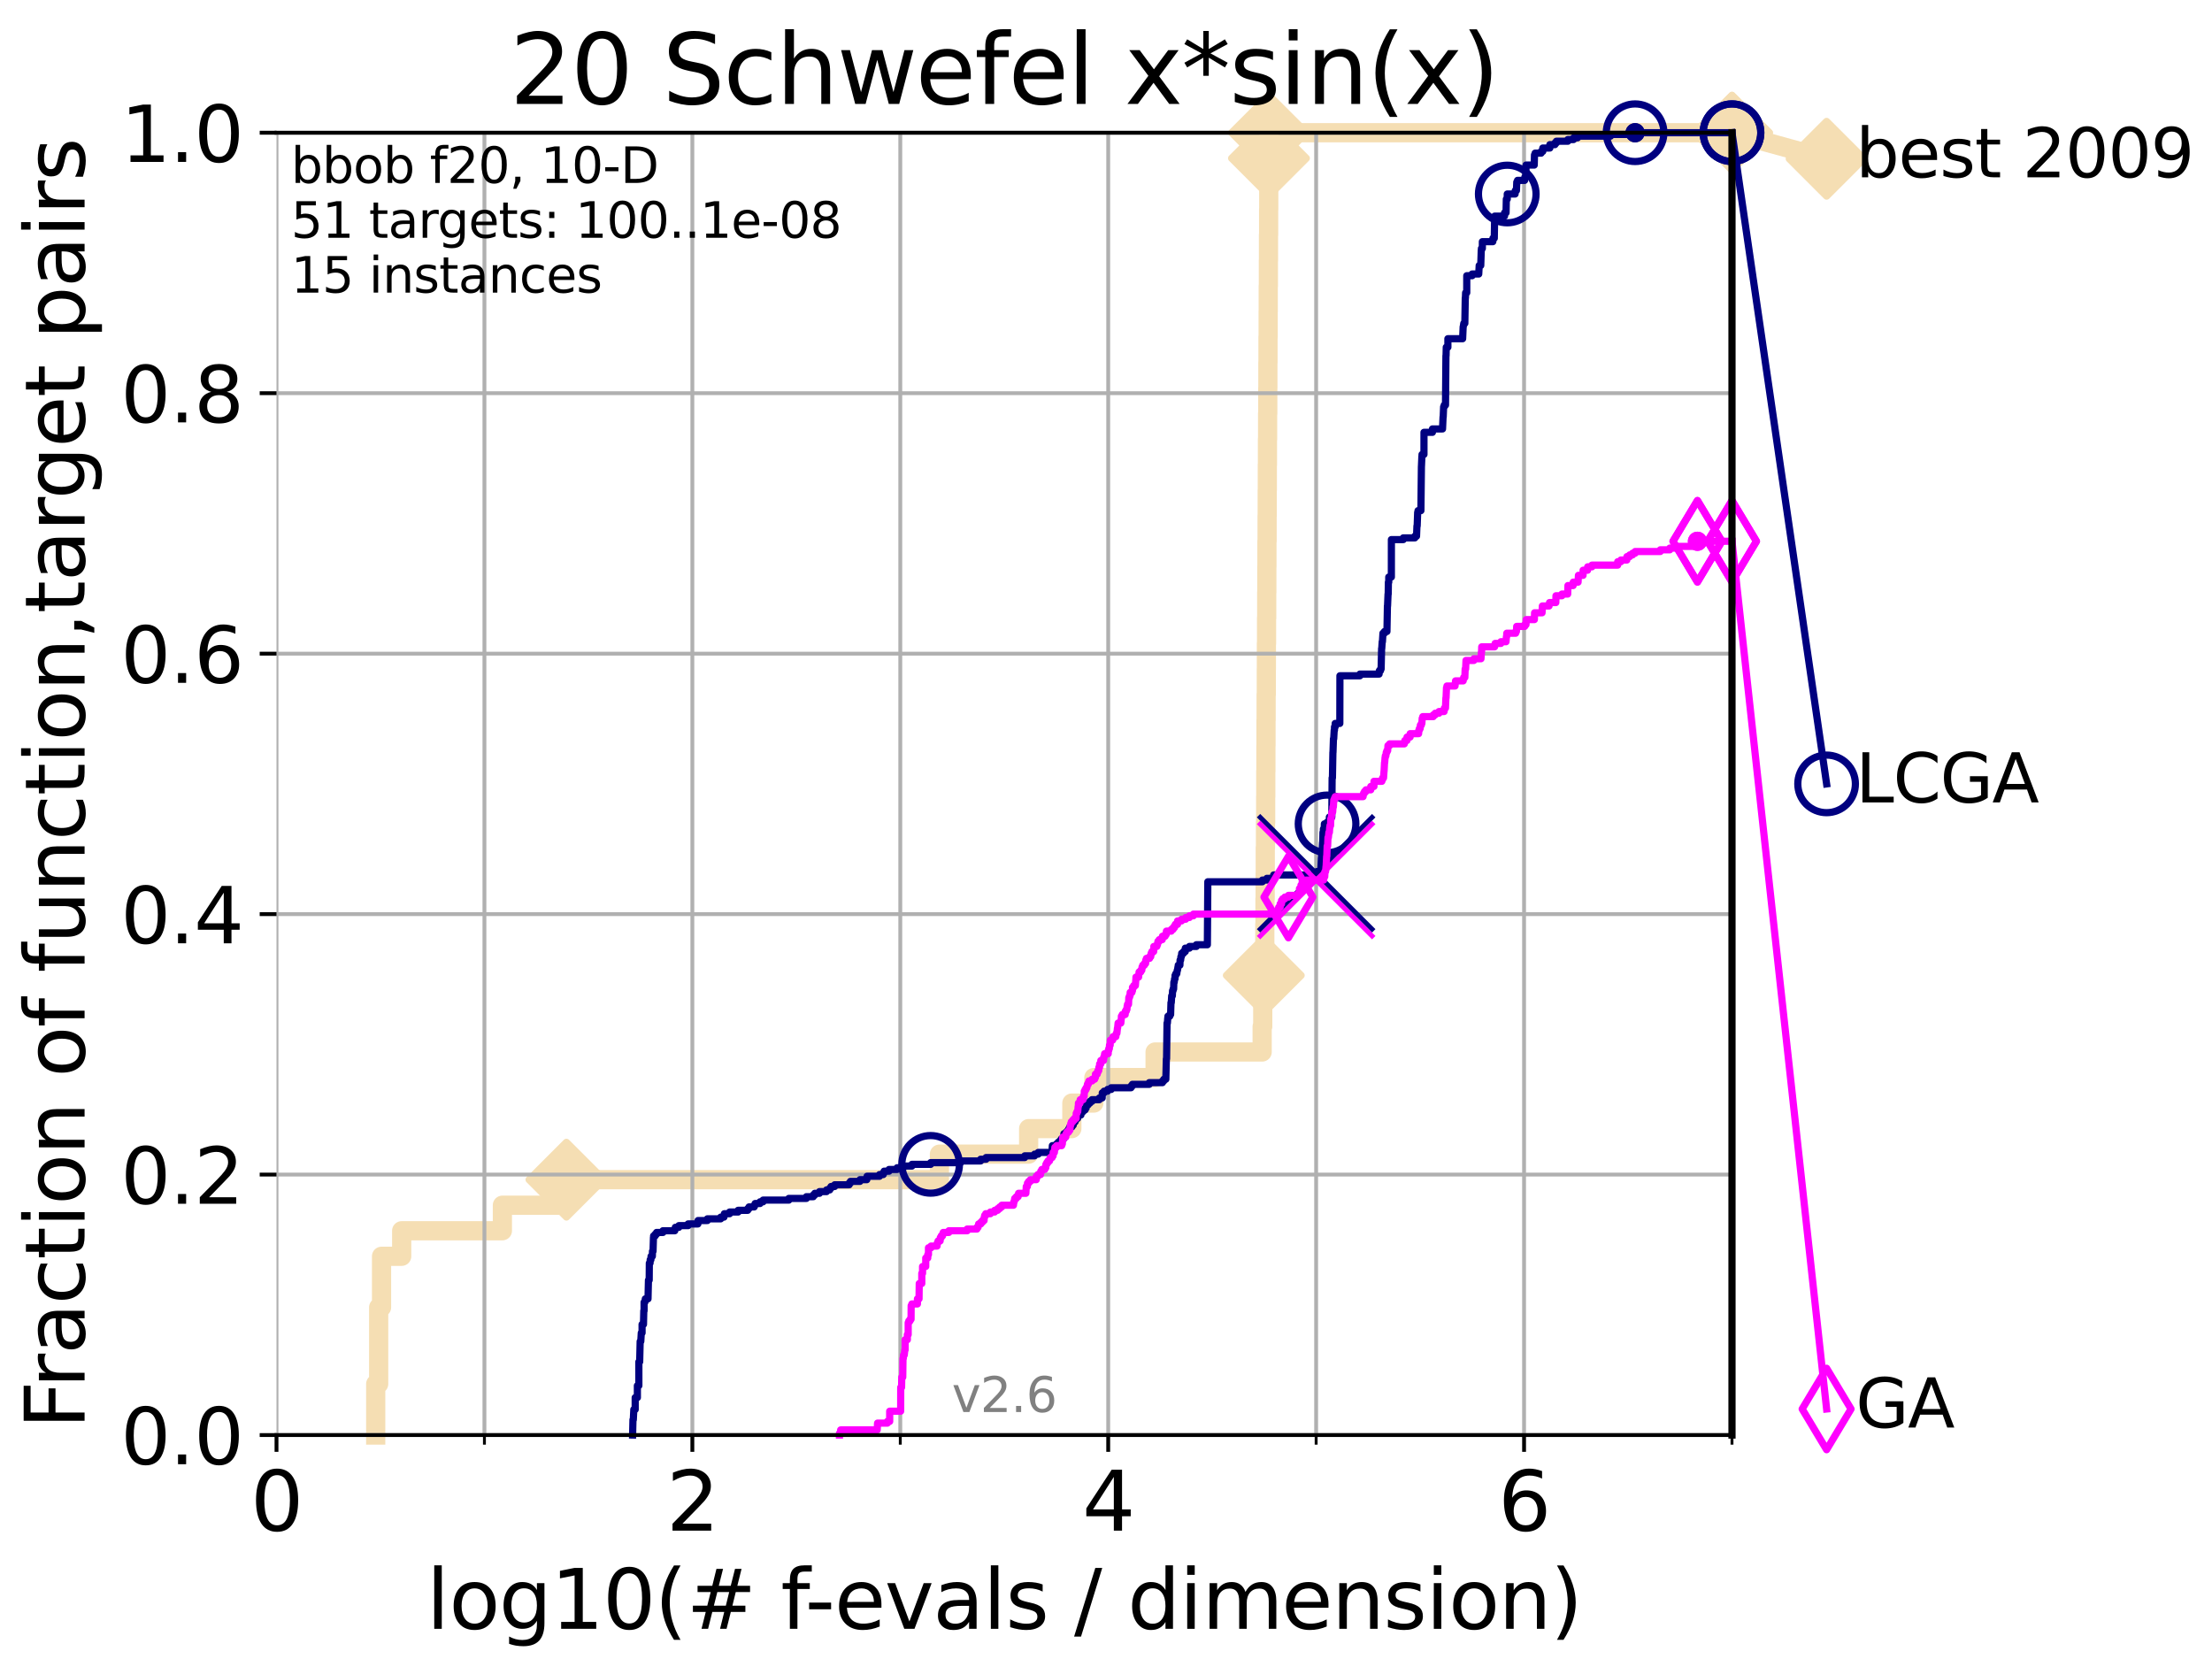 <?xml version="1.0" encoding="utf-8" standalone="no"?>
<!DOCTYPE svg PUBLIC "-//W3C//DTD SVG 1.1//EN"
  "http://www.w3.org/Graphics/SVG/1.1/DTD/svg11.dtd">
<svg xmlns:xlink="http://www.w3.org/1999/xlink" width="460.8pt" height="345.6pt" viewBox="0 0 460.8 345.6" xmlns="http://www.w3.org/2000/svg" version="1.1">
 <defs>
  <style type="text/css">*{stroke-linejoin: round; stroke-linecap: butt}</style>
 </defs>
 <g id="figure_1">
  <g id="patch_1">
   <path d="M 0 345.6 
L 460.8 345.6 
L 460.8 0 
L 0 0 
z
" style="fill: #ffffff"/>
  </g>
  <g id="axes_1">
   <g id="patch_2">
    <path d="M 57.6 298.944 
L 360.806 298.944 
L 360.806 27.648 
L 57.6 27.648 
z
" style="fill: #ffffff"/>
   </g>
   <g id="line2d_1">
    <path d="M 78.267 298.944 
L 78.267 288.305 
L 78.883 288.305 
L 78.883 272.346 
L 79.481 272.346 
L 79.481 261.707 
L 83.678 261.707 
L 83.678 256.388 
L 104.656 256.388 
L 104.656 251.068 
L 118.001 251.068 
L 118.001 245.749 
L 195.7 245.749 
L 195.7 240.429 
L 214.287 240.429 
L 214.287 235.11 
L 223.287 235.11 
L 223.287 229.79 
L 227.866 229.79 
L 227.866 224.471 
L 240.626 224.471 
L 240.626 219.151 
L 262.93 219.151 
L 262.93 213.832 
L 263.052 213.832 
L 263.052 208.512 
L 263.267 208.512 
L 263.267 203.192 
L 263.369 203.192 
L 263.369 197.873 
L 263.483 197.873 
L 263.483 192.553 
L 263.515 192.553 
L 263.515 187.234 
L 263.558 187.234 
L 263.558 181.914 
L 263.577 181.914 
L 263.577 176.595 
L 263.621 176.595 
L 263.621 171.275 
L 263.661 171.275 
L 263.661 165.956 
L 263.685 165.956 
L 263.685 160.636 
L 263.713 160.636 
L 263.713 155.317 
L 263.733 155.317 
L 263.733 149.997 
L 263.758 149.997 
L 263.758 144.678 
L 263.794 144.678 
L 263.794 139.358 
L 263.813 139.358 
L 263.813 134.039 
L 263.847 134.039 
L 263.847 128.719 
L 263.88 128.719 
L 263.88 123.4 
L 263.903 123.4 
L 263.903 118.08 
L 263.925 118.08 
L 263.925 112.76 
L 263.96 112.76 
L 263.96 107.441 
L 263.985 107.441 
L 263.985 102.121 
L 264.005 102.121 
L 264.005 96.802 
L 264.034 96.802 
L 264.034 91.482 
L 264.064 91.482 
L 264.064 86.163 
L 264.1 86.163 
L 264.1 80.843 
L 264.122 80.843 
L 264.122 75.524 
L 264.146 75.524 
L 264.146 70.204 
L 264.179 70.204 
L 264.179 64.885 
L 264.194 64.885 
L 264.194 59.565 
L 264.227 59.565 
L 264.227 54.246 
L 264.25 54.246 
L 264.25 48.926 
L 264.279 48.926 
L 264.279 43.607 
L 264.302 43.607 
L 264.302 38.287 
L 264.326 38.287 
L 264.326 32.968 
L 264.349 32.968 
L 264.349 27.648 
L 360.806 27.648 
" style="fill: none; stroke: #f5deb3; stroke-width: 4; stroke-linecap: square"/>
   </g>
   <g id="line2d_2">
    <defs>
     <path id="madac1f052b" d="M 0 7.778 
L 7.778 0 
L 0 -7.778 
L -7.778 0 
z
" style="stroke: #f5deb3; stroke-width: 1.5; stroke-linejoin: miter"/>
    </defs>
    <g>
     <use xlink:href="#madac1f052b" x="118.001" y="245.749" style="fill: #f5deb3; stroke: #f5deb3; stroke-width: 1.5; stroke-linejoin: miter"/>
     <use xlink:href="#madac1f052b" x="263.267" y="203.192" style="fill: #f5deb3; stroke: #f5deb3; stroke-width: 1.5; stroke-linejoin: miter"/>
     <use xlink:href="#madac1f052b" x="264.349" y="32.968" style="fill: #f5deb3; stroke: #f5deb3; stroke-width: 1.5; stroke-linejoin: miter"/>
     <use xlink:href="#madac1f052b" x="264.349" y="27.648" style="fill: #f5deb3; stroke: #f5deb3; stroke-width: 1.5; stroke-linejoin: miter"/>
     <use xlink:href="#madac1f052b" x="360.806" y="27.648" style="fill: #f5deb3; stroke: #f5deb3; stroke-width: 1.5; stroke-linejoin: miter"/>
    </g>
   </g>
   <g id="line2d_3">
    <path style="fill: none; stroke: #f5deb3; stroke-width: 4; stroke-linecap: square"/>
    <g/>
   </g>
   <g id="line2d_4">
    <path d="M 360.806 27.648 
L 380.515 33.074 
" style="fill: none; stroke: #f5deb3; stroke-width: 4; stroke-linecap: square"/>
    <g>
     <use xlink:href="#madac1f052b" x="360.806" y="27.648" style="fill: #f5deb3; stroke: #f5deb3; stroke-width: 1.5; stroke-linejoin: miter"/>
     <use xlink:href="#madac1f052b" x="380.515" y="33.074" style="fill: #f5deb3; stroke: #f5deb3; stroke-width: 1.5; stroke-linejoin: miter"/>
    </g>
   </g>
   <g id="matplotlib.axis_1">
    <g id="xtick_1">
     <g id="line2d_5">
      <path d="M 57.6 298.944 
L 57.6 27.648 
" clip-path="url(#p2bdbc0cb06)" style="fill: none; stroke: #b0b0b0; stroke-width: 0.8; stroke-linecap: square"/>
     </g>
     <g id="line2d_6">
      <defs>
       <path id="mf0fbab158f" d="M 0 0 
L 0 3.5 
" style="stroke: #000000; stroke-width: 0.8"/>
      </defs>
      <g>
       <use xlink:href="#mf0fbab158f" x="57.6" y="298.944" style="stroke: #000000; stroke-width: 0.8"/>
      </g>
     </g>
     <g id="text_1">
      <!-- 0 -->
      <g transform="translate(52.192 318.861)scale(0.17 -0.17)">
       <defs>
        <path id="DejaVuSans-30" d="M 2034 4250 
Q 1547 4250 1301 3770 
Q 1056 3291 1056 2328 
Q 1056 1369 1301 889 
Q 1547 409 2034 409 
Q 2525 409 2770 889 
Q 3016 1369 3016 2328 
Q 3016 3291 2770 3770 
Q 2525 4250 2034 4250 
z
M 2034 4750 
Q 2819 4750 3233 4129 
Q 3647 3509 3647 2328 
Q 3647 1150 3233 529 
Q 2819 -91 2034 -91 
Q 1250 -91 836 529 
Q 422 1150 422 2328 
Q 422 3509 836 4129 
Q 1250 4750 2034 4750 
z
" transform="scale(0.016)"/>
       </defs>
       <use xlink:href="#DejaVuSans-30"/>
      </g>
     </g>
    </g>
    <g id="xtick_2">
     <g id="line2d_7">
      <path d="M 144.23 298.944 
L 144.23 27.648 
" clip-path="url(#p2bdbc0cb06)" style="fill: none; stroke: #b0b0b0; stroke-width: 0.8; stroke-linecap: square"/>
     </g>
     <g id="line2d_8">
      <g>
       <use xlink:href="#mf0fbab158f" x="144.23" y="298.944" style="stroke: #000000; stroke-width: 0.8"/>
      </g>
     </g>
     <g id="text_2">
      <!-- 2 -->
      <g transform="translate(138.822 318.861)scale(0.17 -0.17)">
       <defs>
        <path id="DejaVuSans-32" d="M 1228 531 
L 3431 531 
L 3431 0 
L 469 0 
L 469 531 
Q 828 903 1448 1529 
Q 2069 2156 2228 2338 
Q 2531 2678 2651 2914 
Q 2772 3150 2772 3378 
Q 2772 3750 2511 3984 
Q 2250 4219 1831 4219 
Q 1534 4219 1204 4116 
Q 875 4013 500 3803 
L 500 4441 
Q 881 4594 1212 4672 
Q 1544 4750 1819 4750 
Q 2544 4750 2975 4387 
Q 3406 4025 3406 3419 
Q 3406 3131 3298 2873 
Q 3191 2616 2906 2266 
Q 2828 2175 2409 1742 
Q 1991 1309 1228 531 
z
" transform="scale(0.016)"/>
       </defs>
       <use xlink:href="#DejaVuSans-32"/>
      </g>
     </g>
    </g>
    <g id="xtick_3">
     <g id="line2d_9">
      <path d="M 230.861 298.944 
L 230.861 27.648 
" clip-path="url(#p2bdbc0cb06)" style="fill: none; stroke: #b0b0b0; stroke-width: 0.8; stroke-linecap: square"/>
     </g>
     <g id="line2d_10">
      <g>
       <use xlink:href="#mf0fbab158f" x="230.861" y="298.944" style="stroke: #000000; stroke-width: 0.8"/>
      </g>
     </g>
     <g id="text_3">
      <!-- 4 -->
      <g transform="translate(225.453 318.861)scale(0.17 -0.17)">
       <defs>
        <path id="DejaVuSans-34" d="M 2419 4116 
L 825 1625 
L 2419 1625 
L 2419 4116 
z
M 2253 4666 
L 3047 4666 
L 3047 1625 
L 3713 1625 
L 3713 1100 
L 3047 1100 
L 3047 0 
L 2419 0 
L 2419 1100 
L 313 1100 
L 313 1709 
L 2253 4666 
z
" transform="scale(0.016)"/>
       </defs>
       <use xlink:href="#DejaVuSans-34"/>
      </g>
     </g>
    </g>
    <g id="xtick_4">
     <g id="line2d_11">
      <path d="M 317.491 298.944 
L 317.491 27.648 
" clip-path="url(#p2bdbc0cb06)" style="fill: none; stroke: #b0b0b0; stroke-width: 0.8; stroke-linecap: square"/>
     </g>
     <g id="line2d_12">
      <g>
       <use xlink:href="#mf0fbab158f" x="317.491" y="298.944" style="stroke: #000000; stroke-width: 0.8"/>
      </g>
     </g>
     <g id="text_4">
      <!-- 6 -->
      <g transform="translate(312.083 318.861)scale(0.17 -0.17)">
       <defs>
        <path id="DejaVuSans-36" d="M 2113 2584 
Q 1688 2584 1439 2293 
Q 1191 2003 1191 1497 
Q 1191 994 1439 701 
Q 1688 409 2113 409 
Q 2538 409 2786 701 
Q 3034 994 3034 1497 
Q 3034 2003 2786 2293 
Q 2538 2584 2113 2584 
z
M 3366 4563 
L 3366 3988 
Q 3128 4100 2886 4159 
Q 2644 4219 2406 4219 
Q 1781 4219 1451 3797 
Q 1122 3375 1075 2522 
Q 1259 2794 1537 2939 
Q 1816 3084 2150 3084 
Q 2853 3084 3261 2657 
Q 3669 2231 3669 1497 
Q 3669 778 3244 343 
Q 2819 -91 2113 -91 
Q 1303 -91 875 529 
Q 447 1150 447 2328 
Q 447 3434 972 4092 
Q 1497 4750 2381 4750 
Q 2619 4750 2861 4703 
Q 3103 4656 3366 4563 
z
" transform="scale(0.016)"/>
       </defs>
       <use xlink:href="#DejaVuSans-36"/>
      </g>
     </g>
    </g>
    <g id="xtick_5">
     <g id="line2d_13">
      <path d="M 100.915 298.944 
L 100.915 27.648 
" clip-path="url(#p2bdbc0cb06)" style="fill: none; stroke: #b0b0b0; stroke-width: 0.8; stroke-linecap: square"/>
     </g>
     <g id="line2d_14">
      <defs>
       <path id="m243e42fde8" d="M 0 0 
L 0 2 
" style="stroke: #000000; stroke-width: 0.6"/>
      </defs>
      <g>
       <use xlink:href="#m243e42fde8" x="100.915" y="298.944" style="stroke: #000000; stroke-width: 0.6"/>
      </g>
     </g>
    </g>
    <g id="xtick_6">
     <g id="line2d_15">
      <path d="M 187.546 298.944 
L 187.546 27.648 
" clip-path="url(#p2bdbc0cb06)" style="fill: none; stroke: #b0b0b0; stroke-width: 0.8; stroke-linecap: square"/>
     </g>
     <g id="line2d_16">
      <g>
       <use xlink:href="#m243e42fde8" x="187.546" y="298.944" style="stroke: #000000; stroke-width: 0.6"/>
      </g>
     </g>
    </g>
    <g id="xtick_7">
     <g id="line2d_17">
      <path d="M 274.176 298.944 
L 274.176 27.648 
" clip-path="url(#p2bdbc0cb06)" style="fill: none; stroke: #b0b0b0; stroke-width: 0.8; stroke-linecap: square"/>
     </g>
     <g id="line2d_18">
      <g>
       <use xlink:href="#m243e42fde8" x="274.176" y="298.944" style="stroke: #000000; stroke-width: 0.6"/>
      </g>
     </g>
    </g>
    <g id="xtick_8">
     <g id="line2d_19">
      <path d="M 360.806 298.944 
L 360.806 27.648 
" clip-path="url(#p2bdbc0cb06)" style="fill: none; stroke: #b0b0b0; stroke-width: 0.8; stroke-linecap: square"/>
     </g>
     <g id="line2d_20">
      <g>
       <use xlink:href="#m243e42fde8" x="360.806" y="298.944" style="stroke: #000000; stroke-width: 0.6"/>
      </g>
     </g>
    </g>
    <g id="text_5">
     <!-- log10(# f-evals / dimension) -->
     <g transform="translate(88.823 339.314)scale(0.17 -0.17)">
      <defs>
       <path id="DejaVuSans-6c" d="M 603 4863 
L 1178 4863 
L 1178 0 
L 603 0 
L 603 4863 
z
" transform="scale(0.016)"/>
       <path id="DejaVuSans-6f" d="M 1959 3097 
Q 1497 3097 1228 2736 
Q 959 2375 959 1747 
Q 959 1119 1226 758 
Q 1494 397 1959 397 
Q 2419 397 2687 759 
Q 2956 1122 2956 1747 
Q 2956 2369 2687 2733 
Q 2419 3097 1959 3097 
z
M 1959 3584 
Q 2709 3584 3137 3096 
Q 3566 2609 3566 1747 
Q 3566 888 3137 398 
Q 2709 -91 1959 -91 
Q 1206 -91 779 398 
Q 353 888 353 1747 
Q 353 2609 779 3096 
Q 1206 3584 1959 3584 
z
" transform="scale(0.016)"/>
       <path id="DejaVuSans-67" d="M 2906 1791 
Q 2906 2416 2648 2759 
Q 2391 3103 1925 3103 
Q 1463 3103 1205 2759 
Q 947 2416 947 1791 
Q 947 1169 1205 825 
Q 1463 481 1925 481 
Q 2391 481 2648 825 
Q 2906 1169 2906 1791 
z
M 3481 434 
Q 3481 -459 3084 -895 
Q 2688 -1331 1869 -1331 
Q 1566 -1331 1297 -1286 
Q 1028 -1241 775 -1147 
L 775 -588 
Q 1028 -725 1275 -790 
Q 1522 -856 1778 -856 
Q 2344 -856 2625 -561 
Q 2906 -266 2906 331 
L 2906 616 
Q 2728 306 2450 153 
Q 2172 0 1784 0 
Q 1141 0 747 490 
Q 353 981 353 1791 
Q 353 2603 747 3093 
Q 1141 3584 1784 3584 
Q 2172 3584 2450 3431 
Q 2728 3278 2906 2969 
L 2906 3500 
L 3481 3500 
L 3481 434 
z
" transform="scale(0.016)"/>
       <path id="DejaVuSans-31" d="M 794 531 
L 1825 531 
L 1825 4091 
L 703 3866 
L 703 4441 
L 1819 4666 
L 2450 4666 
L 2450 531 
L 3481 531 
L 3481 0 
L 794 0 
L 794 531 
z
" transform="scale(0.016)"/>
       <path id="DejaVuSans-28" d="M 1984 4856 
Q 1566 4138 1362 3434 
Q 1159 2731 1159 2009 
Q 1159 1288 1364 580 
Q 1569 -128 1984 -844 
L 1484 -844 
Q 1016 -109 783 600 
Q 550 1309 550 2009 
Q 550 2706 781 3412 
Q 1013 4119 1484 4856 
L 1984 4856 
z
" transform="scale(0.016)"/>
       <path id="DejaVuSans-23" d="M 3272 2816 
L 2363 2816 
L 2100 1772 
L 3016 1772 
L 3272 2816 
z
M 2803 4594 
L 2478 3297 
L 3391 3297 
L 3719 4594 
L 4219 4594 
L 3897 3297 
L 4872 3297 
L 4872 2816 
L 3775 2816 
L 3519 1772 
L 4513 1772 
L 4513 1294 
L 3397 1294 
L 3072 0 
L 2572 0 
L 2894 1294 
L 1978 1294 
L 1656 0 
L 1153 0 
L 1478 1294 
L 494 1294 
L 494 1772 
L 1594 1772 
L 1856 2816 
L 850 2816 
L 850 3297 
L 1978 3297 
L 2297 4594 
L 2803 4594 
z
" transform="scale(0.016)"/>
       <path id="DejaVuSans-20" transform="scale(0.016)"/>
       <path id="DejaVuSans-66" d="M 2375 4863 
L 2375 4384 
L 1825 4384 
Q 1516 4384 1395 4259 
Q 1275 4134 1275 3809 
L 1275 3500 
L 2222 3500 
L 2222 3053 
L 1275 3053 
L 1275 0 
L 697 0 
L 697 3053 
L 147 3053 
L 147 3500 
L 697 3500 
L 697 3744 
Q 697 4328 969 4595 
Q 1241 4863 1831 4863 
L 2375 4863 
z
" transform="scale(0.016)"/>
       <path id="DejaVuSans-2d" d="M 313 2009 
L 1997 2009 
L 1997 1497 
L 313 1497 
L 313 2009 
z
" transform="scale(0.016)"/>
       <path id="DejaVuSans-65" d="M 3597 1894 
L 3597 1613 
L 953 1613 
Q 991 1019 1311 708 
Q 1631 397 2203 397 
Q 2534 397 2845 478 
Q 3156 559 3463 722 
L 3463 178 
Q 3153 47 2828 -22 
Q 2503 -91 2169 -91 
Q 1331 -91 842 396 
Q 353 884 353 1716 
Q 353 2575 817 3079 
Q 1281 3584 2069 3584 
Q 2775 3584 3186 3129 
Q 3597 2675 3597 1894 
z
M 3022 2063 
Q 3016 2534 2758 2815 
Q 2500 3097 2075 3097 
Q 1594 3097 1305 2825 
Q 1016 2553 972 2059 
L 3022 2063 
z
" transform="scale(0.016)"/>
       <path id="DejaVuSans-76" d="M 191 3500 
L 800 3500 
L 1894 563 
L 2988 3500 
L 3597 3500 
L 2284 0 
L 1503 0 
L 191 3500 
z
" transform="scale(0.016)"/>
       <path id="DejaVuSans-61" d="M 2194 1759 
Q 1497 1759 1228 1600 
Q 959 1441 959 1056 
Q 959 750 1161 570 
Q 1363 391 1709 391 
Q 2188 391 2477 730 
Q 2766 1069 2766 1631 
L 2766 1759 
L 2194 1759 
z
M 3341 1997 
L 3341 0 
L 2766 0 
L 2766 531 
Q 2569 213 2275 61 
Q 1981 -91 1556 -91 
Q 1019 -91 701 211 
Q 384 513 384 1019 
Q 384 1609 779 1909 
Q 1175 2209 1959 2209 
L 2766 2209 
L 2766 2266 
Q 2766 2663 2505 2880 
Q 2244 3097 1772 3097 
Q 1472 3097 1187 3025 
Q 903 2953 641 2809 
L 641 3341 
Q 956 3463 1253 3523 
Q 1550 3584 1831 3584 
Q 2591 3584 2966 3190 
Q 3341 2797 3341 1997 
z
" transform="scale(0.016)"/>
       <path id="DejaVuSans-73" d="M 2834 3397 
L 2834 2853 
Q 2591 2978 2328 3040 
Q 2066 3103 1784 3103 
Q 1356 3103 1142 2972 
Q 928 2841 928 2578 
Q 928 2378 1081 2264 
Q 1234 2150 1697 2047 
L 1894 2003 
Q 2506 1872 2764 1633 
Q 3022 1394 3022 966 
Q 3022 478 2636 193 
Q 2250 -91 1575 -91 
Q 1294 -91 989 -36 
Q 684 19 347 128 
L 347 722 
Q 666 556 975 473 
Q 1284 391 1588 391 
Q 1994 391 2212 530 
Q 2431 669 2431 922 
Q 2431 1156 2273 1281 
Q 2116 1406 1581 1522 
L 1381 1569 
Q 847 1681 609 1914 
Q 372 2147 372 2553 
Q 372 3047 722 3315 
Q 1072 3584 1716 3584 
Q 2034 3584 2315 3537 
Q 2597 3491 2834 3397 
z
" transform="scale(0.016)"/>
       <path id="DejaVuSans-2f" d="M 1625 4666 
L 2156 4666 
L 531 -594 
L 0 -594 
L 1625 4666 
z
" transform="scale(0.016)"/>
       <path id="DejaVuSans-64" d="M 2906 2969 
L 2906 4863 
L 3481 4863 
L 3481 0 
L 2906 0 
L 2906 525 
Q 2725 213 2448 61 
Q 2172 -91 1784 -91 
Q 1150 -91 751 415 
Q 353 922 353 1747 
Q 353 2572 751 3078 
Q 1150 3584 1784 3584 
Q 2172 3584 2448 3432 
Q 2725 3281 2906 2969 
z
M 947 1747 
Q 947 1113 1208 752 
Q 1469 391 1925 391 
Q 2381 391 2643 752 
Q 2906 1113 2906 1747 
Q 2906 2381 2643 2742 
Q 2381 3103 1925 3103 
Q 1469 3103 1208 2742 
Q 947 2381 947 1747 
z
" transform="scale(0.016)"/>
       <path id="DejaVuSans-69" d="M 603 3500 
L 1178 3500 
L 1178 0 
L 603 0 
L 603 3500 
z
M 603 4863 
L 1178 4863 
L 1178 4134 
L 603 4134 
L 603 4863 
z
" transform="scale(0.016)"/>
       <path id="DejaVuSans-6d" d="M 3328 2828 
Q 3544 3216 3844 3400 
Q 4144 3584 4550 3584 
Q 5097 3584 5394 3201 
Q 5691 2819 5691 2113 
L 5691 0 
L 5113 0 
L 5113 2094 
Q 5113 2597 4934 2840 
Q 4756 3084 4391 3084 
Q 3944 3084 3684 2787 
Q 3425 2491 3425 1978 
L 3425 0 
L 2847 0 
L 2847 2094 
Q 2847 2600 2669 2842 
Q 2491 3084 2119 3084 
Q 1678 3084 1418 2786 
Q 1159 2488 1159 1978 
L 1159 0 
L 581 0 
L 581 3500 
L 1159 3500 
L 1159 2956 
Q 1356 3278 1631 3431 
Q 1906 3584 2284 3584 
Q 2666 3584 2933 3390 
Q 3200 3197 3328 2828 
z
" transform="scale(0.016)"/>
       <path id="DejaVuSans-6e" d="M 3513 2113 
L 3513 0 
L 2938 0 
L 2938 2094 
Q 2938 2591 2744 2837 
Q 2550 3084 2163 3084 
Q 1697 3084 1428 2787 
Q 1159 2491 1159 1978 
L 1159 0 
L 581 0 
L 581 3500 
L 1159 3500 
L 1159 2956 
Q 1366 3272 1645 3428 
Q 1925 3584 2291 3584 
Q 2894 3584 3203 3211 
Q 3513 2838 3513 2113 
z
" transform="scale(0.016)"/>
       <path id="DejaVuSans-29" d="M 513 4856 
L 1013 4856 
Q 1481 4119 1714 3412 
Q 1947 2706 1947 2009 
Q 1947 1309 1714 600 
Q 1481 -109 1013 -844 
L 513 -844 
Q 928 -128 1133 580 
Q 1338 1288 1338 2009 
Q 1338 2731 1133 3434 
Q 928 4138 513 4856 
z
" transform="scale(0.016)"/>
      </defs>
      <use xlink:href="#DejaVuSans-6c"/>
      <use xlink:href="#DejaVuSans-6f" x="27.783"/>
      <use xlink:href="#DejaVuSans-67" x="88.965"/>
      <use xlink:href="#DejaVuSans-31" x="152.441"/>
      <use xlink:href="#DejaVuSans-30" x="216.064"/>
      <use xlink:href="#DejaVuSans-28" x="279.688"/>
      <use xlink:href="#DejaVuSans-23" x="318.701"/>
      <use xlink:href="#DejaVuSans-20" x="402.49"/>
      <use xlink:href="#DejaVuSans-66" x="434.277"/>
      <use xlink:href="#DejaVuSans-2d" x="463.982"/>
      <use xlink:href="#DejaVuSans-65" x="500.066"/>
      <use xlink:href="#DejaVuSans-76" x="561.59"/>
      <use xlink:href="#DejaVuSans-61" x="620.77"/>
      <use xlink:href="#DejaVuSans-6c" x="682.049"/>
      <use xlink:href="#DejaVuSans-73" x="709.832"/>
      <use xlink:href="#DejaVuSans-20" x="761.932"/>
      <use xlink:href="#DejaVuSans-2f" x="793.719"/>
      <use xlink:href="#DejaVuSans-20" x="827.41"/>
      <use xlink:href="#DejaVuSans-64" x="859.197"/>
      <use xlink:href="#DejaVuSans-69" x="922.674"/>
      <use xlink:href="#DejaVuSans-6d" x="950.457"/>
      <use xlink:href="#DejaVuSans-65" x="1047.869"/>
      <use xlink:href="#DejaVuSans-6e" x="1109.393"/>
      <use xlink:href="#DejaVuSans-73" x="1172.771"/>
      <use xlink:href="#DejaVuSans-69" x="1224.871"/>
      <use xlink:href="#DejaVuSans-6f" x="1252.654"/>
      <use xlink:href="#DejaVuSans-6e" x="1313.836"/>
      <use xlink:href="#DejaVuSans-29" x="1377.215"/>
     </g>
    </g>
   </g>
   <g id="matplotlib.axis_2">
    <g id="ytick_1">
     <g id="line2d_21">
      <path d="M 57.6 298.944 
L 360.806 298.944 
" clip-path="url(#p2bdbc0cb06)" style="fill: none; stroke: #b0b0b0; stroke-width: 0.8; stroke-linecap: square"/>
     </g>
     <g id="line2d_22">
      <defs>
       <path id="m650923eb28" d="M 0 0 
L -3.5 0 
" style="stroke: #000000; stroke-width: 0.8"/>
      </defs>
      <g>
       <use xlink:href="#m650923eb28" x="57.6" y="298.944" style="stroke: #000000; stroke-width: 0.8"/>
      </g>
     </g>
     <g id="text_6">
      <!-- 0.0 -->
      <g transform="translate(25.155 305.023)scale(0.16 -0.16)">
       <defs>
        <path id="DejaVuSans-2e" d="M 684 794 
L 1344 794 
L 1344 0 
L 684 0 
L 684 794 
z
" transform="scale(0.016)"/>
       </defs>
       <use xlink:href="#DejaVuSans-30"/>
       <use xlink:href="#DejaVuSans-2e" x="63.623"/>
       <use xlink:href="#DejaVuSans-30" x="95.41"/>
      </g>
     </g>
    </g>
    <g id="ytick_2">
     <g id="line2d_23">
      <path d="M 57.6 244.685 
L 360.806 244.685 
" clip-path="url(#p2bdbc0cb06)" style="fill: none; stroke: #b0b0b0; stroke-width: 0.8; stroke-linecap: square"/>
     </g>
     <g id="line2d_24">
      <g>
       <use xlink:href="#m650923eb28" x="57.6" y="244.685" style="stroke: #000000; stroke-width: 0.8"/>
      </g>
     </g>
     <g id="text_7">
      <!-- 0.2 -->
      <g transform="translate(25.155 250.764)scale(0.16 -0.16)">
       <use xlink:href="#DejaVuSans-30"/>
       <use xlink:href="#DejaVuSans-2e" x="63.623"/>
       <use xlink:href="#DejaVuSans-32" x="95.41"/>
      </g>
     </g>
    </g>
    <g id="ytick_3">
     <g id="line2d_25">
      <path d="M 57.6 190.426 
L 360.806 190.426 
" clip-path="url(#p2bdbc0cb06)" style="fill: none; stroke: #b0b0b0; stroke-width: 0.8; stroke-linecap: square"/>
     </g>
     <g id="line2d_26">
      <g>
       <use xlink:href="#m650923eb28" x="57.6" y="190.426" style="stroke: #000000; stroke-width: 0.8"/>
      </g>
     </g>
     <g id="text_8">
      <!-- 0.4 -->
      <g transform="translate(25.155 196.504)scale(0.16 -0.16)">
       <use xlink:href="#DejaVuSans-30"/>
       <use xlink:href="#DejaVuSans-2e" x="63.623"/>
       <use xlink:href="#DejaVuSans-34" x="95.41"/>
      </g>
     </g>
    </g>
    <g id="ytick_4">
     <g id="line2d_27">
      <path d="M 57.6 136.166 
L 360.806 136.166 
" clip-path="url(#p2bdbc0cb06)" style="fill: none; stroke: #b0b0b0; stroke-width: 0.8; stroke-linecap: square"/>
     </g>
     <g id="line2d_28">
      <g>
       <use xlink:href="#m650923eb28" x="57.6" y="136.166" style="stroke: #000000; stroke-width: 0.8"/>
      </g>
     </g>
     <g id="text_9">
      <!-- 0.6 -->
      <g transform="translate(25.155 142.245)scale(0.16 -0.16)">
       <use xlink:href="#DejaVuSans-30"/>
       <use xlink:href="#DejaVuSans-2e" x="63.623"/>
       <use xlink:href="#DejaVuSans-36" x="95.41"/>
      </g>
     </g>
    </g>
    <g id="ytick_5">
     <g id="line2d_29">
      <path d="M 57.6 81.907 
L 360.806 81.907 
" clip-path="url(#p2bdbc0cb06)" style="fill: none; stroke: #b0b0b0; stroke-width: 0.8; stroke-linecap: square"/>
     </g>
     <g id="line2d_30">
      <g>
       <use xlink:href="#m650923eb28" x="57.6" y="81.907" style="stroke: #000000; stroke-width: 0.8"/>
      </g>
     </g>
     <g id="text_10">
      <!-- 0.8 -->
      <g transform="translate(25.155 87.986)scale(0.16 -0.16)">
       <defs>
        <path id="DejaVuSans-38" d="M 2034 2216 
Q 1584 2216 1326 1975 
Q 1069 1734 1069 1313 
Q 1069 891 1326 650 
Q 1584 409 2034 409 
Q 2484 409 2743 651 
Q 3003 894 3003 1313 
Q 3003 1734 2745 1975 
Q 2488 2216 2034 2216 
z
M 1403 2484 
Q 997 2584 770 2862 
Q 544 3141 544 3541 
Q 544 4100 942 4425 
Q 1341 4750 2034 4750 
Q 2731 4750 3128 4425 
Q 3525 4100 3525 3541 
Q 3525 3141 3298 2862 
Q 3072 2584 2669 2484 
Q 3125 2378 3379 2068 
Q 3634 1759 3634 1313 
Q 3634 634 3220 271 
Q 2806 -91 2034 -91 
Q 1263 -91 848 271 
Q 434 634 434 1313 
Q 434 1759 690 2068 
Q 947 2378 1403 2484 
z
M 1172 3481 
Q 1172 3119 1398 2916 
Q 1625 2713 2034 2713 
Q 2441 2713 2670 2916 
Q 2900 3119 2900 3481 
Q 2900 3844 2670 4047 
Q 2441 4250 2034 4250 
Q 1625 4250 1398 4047 
Q 1172 3844 1172 3481 
z
" transform="scale(0.016)"/>
       </defs>
       <use xlink:href="#DejaVuSans-30"/>
       <use xlink:href="#DejaVuSans-2e" x="63.623"/>
       <use xlink:href="#DejaVuSans-38" x="95.41"/>
      </g>
     </g>
    </g>
    <g id="ytick_6">
     <g id="line2d_31">
      <path d="M 57.6 27.648 
L 360.806 27.648 
" clip-path="url(#p2bdbc0cb06)" style="fill: none; stroke: #b0b0b0; stroke-width: 0.8; stroke-linecap: square"/>
     </g>
     <g id="line2d_32">
      <g>
       <use xlink:href="#m650923eb28" x="57.6" y="27.648" style="stroke: #000000; stroke-width: 0.8"/>
      </g>
     </g>
     <g id="text_11">
      <!-- 1.0 -->
      <g transform="translate(25.155 33.727)scale(0.16 -0.16)">
       <use xlink:href="#DejaVuSans-31"/>
       <use xlink:href="#DejaVuSans-2e" x="63.623"/>
       <use xlink:href="#DejaVuSans-30" x="95.41"/>
      </g>
     </g>
    </g>
    <g id="text_12">
     <!-- Fraction of function,target pairs -->
     <g transform="translate(17.62 297.681)rotate(-90)scale(0.17 -0.17)">
      <defs>
       <path id="DejaVuSans-46" d="M 628 4666 
L 3309 4666 
L 3309 4134 
L 1259 4134 
L 1259 2759 
L 3109 2759 
L 3109 2228 
L 1259 2228 
L 1259 0 
L 628 0 
L 628 4666 
z
" transform="scale(0.016)"/>
       <path id="DejaVuSans-72" d="M 2631 2963 
Q 2534 3019 2420 3045 
Q 2306 3072 2169 3072 
Q 1681 3072 1420 2755 
Q 1159 2438 1159 1844 
L 1159 0 
L 581 0 
L 581 3500 
L 1159 3500 
L 1159 2956 
Q 1341 3275 1631 3429 
Q 1922 3584 2338 3584 
Q 2397 3584 2469 3576 
Q 2541 3569 2628 3553 
L 2631 2963 
z
" transform="scale(0.016)"/>
       <path id="DejaVuSans-63" d="M 3122 3366 
L 3122 2828 
Q 2878 2963 2633 3030 
Q 2388 3097 2138 3097 
Q 1578 3097 1268 2742 
Q 959 2388 959 1747 
Q 959 1106 1268 751 
Q 1578 397 2138 397 
Q 2388 397 2633 464 
Q 2878 531 3122 666 
L 3122 134 
Q 2881 22 2623 -34 
Q 2366 -91 2075 -91 
Q 1284 -91 818 406 
Q 353 903 353 1747 
Q 353 2603 823 3093 
Q 1294 3584 2113 3584 
Q 2378 3584 2631 3529 
Q 2884 3475 3122 3366 
z
" transform="scale(0.016)"/>
       <path id="DejaVuSans-74" d="M 1172 4494 
L 1172 3500 
L 2356 3500 
L 2356 3053 
L 1172 3053 
L 1172 1153 
Q 1172 725 1289 603 
Q 1406 481 1766 481 
L 2356 481 
L 2356 0 
L 1766 0 
Q 1100 0 847 248 
Q 594 497 594 1153 
L 594 3053 
L 172 3053 
L 172 3500 
L 594 3500 
L 594 4494 
L 1172 4494 
z
" transform="scale(0.016)"/>
       <path id="DejaVuSans-75" d="M 544 1381 
L 544 3500 
L 1119 3500 
L 1119 1403 
Q 1119 906 1312 657 
Q 1506 409 1894 409 
Q 2359 409 2629 706 
Q 2900 1003 2900 1516 
L 2900 3500 
L 3475 3500 
L 3475 0 
L 2900 0 
L 2900 538 
Q 2691 219 2414 64 
Q 2138 -91 1772 -91 
Q 1169 -91 856 284 
Q 544 659 544 1381 
z
M 1991 3584 
L 1991 3584 
z
" transform="scale(0.016)"/>
       <path id="DejaVuSans-2c" d="M 750 794 
L 1409 794 
L 1409 256 
L 897 -744 
L 494 -744 
L 750 256 
L 750 794 
z
" transform="scale(0.016)"/>
       <path id="DejaVuSans-70" d="M 1159 525 
L 1159 -1331 
L 581 -1331 
L 581 3500 
L 1159 3500 
L 1159 2969 
Q 1341 3281 1617 3432 
Q 1894 3584 2278 3584 
Q 2916 3584 3314 3078 
Q 3713 2572 3713 1747 
Q 3713 922 3314 415 
Q 2916 -91 2278 -91 
Q 1894 -91 1617 61 
Q 1341 213 1159 525 
z
M 3116 1747 
Q 3116 2381 2855 2742 
Q 2594 3103 2138 3103 
Q 1681 3103 1420 2742 
Q 1159 2381 1159 1747 
Q 1159 1113 1420 752 
Q 1681 391 2138 391 
Q 2594 391 2855 752 
Q 3116 1113 3116 1747 
z
" transform="scale(0.016)"/>
      </defs>
      <use xlink:href="#DejaVuSans-46"/>
      <use xlink:href="#DejaVuSans-72" x="50.27"/>
      <use xlink:href="#DejaVuSans-61" x="91.383"/>
      <use xlink:href="#DejaVuSans-63" x="152.662"/>
      <use xlink:href="#DejaVuSans-74" x="207.643"/>
      <use xlink:href="#DejaVuSans-69" x="246.852"/>
      <use xlink:href="#DejaVuSans-6f" x="274.635"/>
      <use xlink:href="#DejaVuSans-6e" x="335.816"/>
      <use xlink:href="#DejaVuSans-20" x="399.195"/>
      <use xlink:href="#DejaVuSans-6f" x="430.982"/>
      <use xlink:href="#DejaVuSans-66" x="492.164"/>
      <use xlink:href="#DejaVuSans-20" x="527.369"/>
      <use xlink:href="#DejaVuSans-66" x="559.156"/>
      <use xlink:href="#DejaVuSans-75" x="594.361"/>
      <use xlink:href="#DejaVuSans-6e" x="657.74"/>
      <use xlink:href="#DejaVuSans-63" x="721.119"/>
      <use xlink:href="#DejaVuSans-74" x="776.1"/>
      <use xlink:href="#DejaVuSans-69" x="815.309"/>
      <use xlink:href="#DejaVuSans-6f" x="843.092"/>
      <use xlink:href="#DejaVuSans-6e" x="904.273"/>
      <use xlink:href="#DejaVuSans-2c" x="967.652"/>
      <use xlink:href="#DejaVuSans-74" x="999.439"/>
      <use xlink:href="#DejaVuSans-61" x="1038.648"/>
      <use xlink:href="#DejaVuSans-72" x="1099.928"/>
      <use xlink:href="#DejaVuSans-67" x="1139.291"/>
      <use xlink:href="#DejaVuSans-65" x="1202.768"/>
      <use xlink:href="#DejaVuSans-74" x="1264.291"/>
      <use xlink:href="#DejaVuSans-20" x="1303.5"/>
      <use xlink:href="#DejaVuSans-70" x="1335.287"/>
      <use xlink:href="#DejaVuSans-61" x="1398.764"/>
      <use xlink:href="#DejaVuSans-69" x="1460.043"/>
      <use xlink:href="#DejaVuSans-72" x="1487.826"/>
      <use xlink:href="#DejaVuSans-73" x="1528.939"/>
     </g>
    </g>
   </g>
   <g id="line2d_33">
    <defs>
     <path id="me6f6077fda" d="M 0 1.5 
C 0.398 1.5 0.779 1.342 1.061 1.061 
C 1.342 0.779 1.5 0.398 1.5 0 
C 1.5 -0.398 1.342 -0.779 1.061 -1.061 
C 0.779 -1.342 0.398 -1.5 0 -1.5 
C -0.398 -1.5 -0.779 -1.342 -1.061 -1.061 
C -1.342 -0.779 -1.5 -0.398 -1.5 0 
C -1.5 0.398 -1.342 0.779 -1.061 1.061 
C -0.779 1.342 -0.398 1.5 0 1.5 
z
" style="stroke: #f5deb3"/>
    </defs>
    <g>
     <use xlink:href="#me6f6077fda" x="264.349" y="27.648" style="fill: #f5deb3; stroke: #f5deb3"/>
     <use xlink:href="#me6f6077fda" x="264.349" y="27.648" style="fill: #f5deb3; stroke: #f5deb3"/>
    </g>
   </g>
   <g id="line2d_34">
    <defs>
     <path id="m592ebf8572" d="M 0 1.5 
C 0.398 1.5 0.779 1.342 1.061 1.061 
C 1.342 0.779 1.5 0.398 1.5 0 
C 1.5 -0.398 1.342 -0.779 1.061 -1.061 
C 0.779 -1.342 0.398 -1.5 0 -1.5 
C -0.398 -1.5 -0.779 -1.342 -1.061 -1.061 
C -1.342 -0.779 -1.5 -0.398 -1.5 0 
C -1.5 0.398 -1.342 0.779 -1.061 1.061 
C -0.779 1.342 -0.398 1.5 0 1.5 
z
" style="stroke: #000080"/>
    </defs>
    <g>
     <use xlink:href="#m592ebf8572" x="340.619" y="27.648" style="fill: #000080; stroke: #000080"/>
     <use xlink:href="#m592ebf8572" x="340.619" y="27.648" style="fill: #000080; stroke: #000080"/>
    </g>
   </g>
   <g id="line2d_35">
    <path d="M 131.784 298.944 
L 131.857 295.752 
L 131.929 295.752 
L 132.037 293.624 
L 132.323 293.624 
L 132.323 291.142 
L 132.778 291.142 
L 132.778 288.66 
L 133.086 288.66 
L 133.086 283.695 
L 133.256 283.695 
L 133.357 279.439 
L 133.49 279.439 
L 133.59 277.666 
L 133.755 277.666 
L 133.755 275.893 
L 134.048 275.893 
L 134.113 273.056 
L 134.177 273.056 
L 134.177 271.282 
L 134.337 271.282 
L 134.432 270.573 
L 134.993 270.573 
L 135.085 266.672 
L 135.238 266.672 
L 135.268 263.126 
L 135.419 263.126 
L 135.449 262.417 
L 135.598 262.417 
L 135.628 261.707 
L 135.894 261.707 
L 135.923 260.643 
L 136.04 260.643 
L 136.127 257.806 
L 136.156 257.806 
L 136.156 257.452 
L 136.499 257.452 
L 136.499 257.097 
L 136.781 257.097 
L 136.781 256.742 
L 138.103 256.742 
L 138.103 256.388 
L 140.566 256.388 
L 140.566 256.033 
L 140.68 256.033 
L 140.68 255.678 
L 141.415 255.678 
L 141.415 255.324 
L 143.345 255.324 
L 143.345 254.969 
L 145.38 254.969 
L 145.415 254.26 
L 147.36 254.26 
L 147.36 253.905 
L 150.139 253.905 
L 150.139 253.551 
L 150.814 253.551 
L 150.893 252.841 
L 151.995 252.841 
L 151.995 252.487 
L 153.764 252.487 
L 153.764 252.132 
L 155.762 252.132 
L 155.762 251.778 
L 156.035 251.778 
L 156.035 251.423 
L 157.118 251.423 
L 157.118 251.068 
L 157.307 251.068 
L 157.307 250.714 
L 158.33 250.714 
L 158.33 250.359 
L 158.96 250.359 
L 158.96 250.004 
L 164.324 250.004 
L 164.324 249.65 
L 167.989 249.65 
L 167.989 249.295 
L 169.413 249.295 
L 169.413 248.94 
L 169.741 248.94 
L 169.741 248.586 
L 170.714 248.586 
L 170.714 248.231 
L 172.183 248.231 
L 172.183 247.877 
L 172.852 247.877 
L 172.852 247.522 
L 173.117 247.522 
L 173.117 247.167 
L 173.883 247.167 
L 173.883 246.813 
L 176.895 246.813 
L 176.895 246.458 
L 177.158 246.458 
L 177.158 246.103 
L 179.147 246.103 
L 179.147 245.749 
L 180.568 245.749 
L 180.628 245.039 
L 183.218 245.039 
L 183.218 244.685 
L 183.993 244.685 
L 183.993 244.33 
L 184.18 244.33 
L 184.18 243.976 
L 185.203 243.976 
L 185.203 243.621 
L 186.885 243.621 
L 186.885 243.266 
L 188.182 243.266 
L 188.182 242.912 
L 189.964 242.912 
L 189.964 242.557 
L 193.87 242.557 
L 193.87 242.202 
L 200.122 242.202 
L 200.122 241.848 
L 204.283 241.848 
L 204.283 241.493 
L 205.417 241.493 
L 205.417 241.138 
L 213.475 241.138 
L 213.475 240.784 
L 215.52 240.784 
L 215.52 240.429 
L 216.278 240.429 
L 216.278 240.075 
L 219.136 240.075 
L 219.228 238.656 
L 220.085 238.656 
L 220.085 238.301 
L 220.435 238.301 
L 220.435 237.947 
L 220.845 237.947 
L 220.845 237.592 
L 221.109 237.592 
L 221.109 237.237 
L 221.603 237.237 
L 221.633 236.174 
L 222.111 236.174 
L 222.111 235.819 
L 222.447 235.819 
L 222.447 235.464 
L 222.664 235.464 
L 222.664 235.11 
L 222.846 235.11 
L 222.846 234.755 
L 223.306 234.755 
L 223.306 234.4 
L 223.573 234.4 
L 223.573 234.046 
L 223.687 234.046 
L 223.687 233.691 
L 223.975 233.691 
L 223.975 233.336 
L 224.116 233.336 
L 224.116 232.982 
L 224.487 232.982 
L 224.529 232.273 
L 225.172 232.273 
L 225.172 231.918 
L 225.294 231.918 
L 225.294 231.563 
L 225.637 231.563 
L 225.637 231.209 
L 226.044 231.209 
L 226.044 230.854 
L 226.257 230.854 
L 226.257 230.145 
L 226.691 230.145 
L 226.691 229.79 
L 227.045 229.79 
L 227.045 229.435 
L 227.484 229.435 
L 227.484 229.081 
L 229.014 229.081 
L 229.014 228.726 
L 229.606 228.726 
L 229.624 227.662 
L 229.996 227.662 
L 229.996 227.308 
L 230.721 227.308 
L 230.721 226.953 
L 231.484 226.953 
L 231.484 226.598 
L 235.606 226.598 
L 235.606 226.244 
L 235.893 226.244 
L 235.893 225.889 
L 239.414 225.889 
L 239.414 225.534 
L 242.16 225.534 
L 242.16 225.18 
L 242.448 225.18 
L 242.448 224.825 
L 242.865 224.825 
L 242.973 220.57 
L 243.019 220.57 
L 243.116 213.122 
L 243.188 213.122 
L 243.266 212.058 
L 243.301 212.058 
L 243.301 211.704 
L 243.68 211.704 
L 243.68 211.349 
L 243.86 211.349 
L 243.935 208.867 
L 243.997 208.867 
L 244.084 207.448 
L 244.222 207.448 
L 244.263 206.384 
L 244.37 206.384 
L 244.37 206.03 
L 244.486 206.03 
L 244.531 204.611 
L 244.614 204.611 
L 244.687 203.902 
L 244.783 203.902 
L 244.784 203.192 
L 244.933 203.192 
L 244.933 202.838 
L 245.146 202.838 
L 245.238 202.129 
L 245.289 202.129 
L 245.395 201.419 
L 245.451 201.419 
L 245.451 201.065 
L 245.796 201.065 
L 245.832 200.001 
L 245.95 200.001 
L 246.006 199.291 
L 246.106 199.291 
L 246.168 198.582 
L 246.551 198.582 
L 246.551 198.228 
L 246.917 198.228 
L 246.919 197.518 
L 247.778 197.518 
L 247.778 197.164 
L 249.217 197.164 
L 249.217 196.809 
L 251.518 196.809 
L 251.613 183.688 
L 262.977 183.688 
L 262.977 183.333 
L 263.909 183.333 
L 263.909 182.978 
L 265.306 182.978 
L 265.334 182.269 
L 273.868 182.269 
L 273.868 181.914 
L 274.333 181.914 
L 274.333 181.56 
L 275.023 181.56 
L 275.023 181.205 
L 275.159 181.205 
L 275.264 178.723 
L 275.292 178.723 
L 275.342 176.949 
L 275.437 176.949 
L 275.517 175.531 
L 275.55 175.531 
L 275.594 173.403 
L 275.686 173.403 
L 275.686 172.694 
L 275.86 172.694 
L 275.892 171.63 
L 276.453 171.63 
L 276.453 171.275 
L 276.929 171.275 
L 276.929 170.211 
L 277.437 170.211 
L 277.507 162.055 
L 277.569 162.055 
L 277.667 156.735 
L 277.685 156.735 
L 277.782 153.898 
L 277.836 153.898 
L 277.936 152.125 
L 277.992 152.125 
L 278.003 151.416 
L 278.143 151.416 
L 278.144 150.706 
L 279.109 150.706 
L 279.131 140.777 
L 283.298 140.777 
L 283.298 140.422 
L 287.29 140.422 
L 287.346 139.713 
L 287.585 139.713 
L 287.585 139.358 
L 287.713 139.358 
L 287.814 135.102 
L 287.843 135.102 
L 287.938 133.684 
L 287.985 133.684 
L 288.093 131.911 
L 288.406 131.911 
L 288.406 131.556 
L 288.926 131.556 
L 289.025 126.237 
L 289.051 126.237 
L 289.155 123.754 
L 289.189 123.754 
L 289.226 121.272 
L 289.303 121.272 
L 289.303 120.208 
L 289.846 120.208 
L 289.855 112.406 
L 292.331 112.406 
L 292.331 112.051 
L 294.741 112.051 
L 294.741 111.697 
L 295.09 111.697 
L 295.176 109.569 
L 295.222 109.569 
L 295.327 106.732 
L 295.403 106.732 
L 295.403 106.377 
L 296 106.377 
L 296.107 97.157 
L 296.113 97.157 
L 296.207 95.029 
L 296.234 95.029 
L 296.234 94.674 
L 296.637 94.674 
L 296.643 90.064 
L 298.398 90.064 
L 298.402 89.355 
L 300.505 89.355 
L 300.615 86.872 
L 300.643 86.872 
L 300.734 84.744 
L 300.859 84.744 
L 300.859 84.39 
L 301.124 84.39 
L 301.215 74.105 
L 301.241 74.105 
L 301.283 72.332 
L 301.621 72.332 
L 301.621 70.559 
L 304.694 70.559 
L 304.801 68.076 
L 304.822 68.076 
L 304.93 67.367 
L 305.151 67.367 
L 305.243 62.048 
L 305.273 62.048 
L 305.315 60.984 
L 305.549 60.984 
L 305.553 57.437 
L 306.665 57.437 
L 306.665 57.083 
L 308.049 57.083 
L 308.142 55.31 
L 308.466 55.31 
L 308.574 52.118 
L 308.604 52.118 
L 308.604 51.763 
L 308.8 51.763 
L 308.804 50.345 
L 310.98 50.345 
L 311.005 49.635 
L 311.286 49.635 
L 311.367 45.025 
L 313.419 45.025 
L 313.431 44.316 
L 313.739 44.316 
L 313.797 41.479 
L 313.989 41.479 
L 313.989 40.415 
L 315.621 40.415 
L 315.654 39.706 
L 315.901 39.706 
L 315.971 37.932 
L 316.129 37.932 
L 316.129 37.578 
L 317.606 37.578 
L 317.661 36.869 
L 317.846 36.869 
L 317.906 34.386 
L 319.608 34.386 
L 319.663 32.258 
L 319.793 32.258 
L 319.793 31.904 
L 321.043 31.904 
L 321.043 31.549 
L 321.386 31.549 
L 321.388 30.84 
L 322.858 30.84 
L 322.858 30.13 
L 323.92 30.13 
L 323.92 29.776 
L 324.22 29.776 
L 324.22 29.421 
L 326.607 29.421 
L 326.607 29.067 
L 327.804 29.067 
L 327.804 28.712 
L 328.634 28.712 
L 328.634 28.357 
L 335.507 28.357 
L 335.507 28.003 
L 340.619 28.003 
L 340.619 27.648 
L 360.806 27.648 
L 360.806 27.648 
" style="fill: none; stroke: #000080; stroke-width: 1.5; stroke-linecap: square"/>
   </g>
   <g id="line2d_36">
    <defs>
     <path id="m980d41888e" d="M 0 6 
C 1.591 6 3.117 5.368 4.243 4.243 
C 5.368 3.117 6 1.591 6 0 
C 6 -1.591 5.368 -3.117 4.243 -4.243 
C 3.117 -5.368 1.591 -6 0 -6 
C -1.591 -6 -3.117 -5.368 -4.243 -4.243 
C -5.368 -3.117 -6 -1.591 -6 0 
C -6 1.591 -5.368 3.117 -4.243 4.243 
C -3.117 5.368 -1.591 6 0 6 
z
" style="stroke: #000080; stroke-width: 1.5"/>
    </defs>
    <g>
     <use xlink:href="#m980d41888e" x="193.87" y="242.557" style="fill-opacity: 0; stroke: #000080; stroke-width: 1.5"/>
     <use xlink:href="#m980d41888e" x="276.453" y="171.63" style="fill-opacity: 0; stroke: #000080; stroke-width: 1.5"/>
     <use xlink:href="#m980d41888e" x="313.989" y="40.415" style="fill-opacity: 0; stroke: #000080; stroke-width: 1.5"/>
     <use xlink:href="#m980d41888e" x="340.619" y="27.648" style="fill-opacity: 0; stroke: #000080; stroke-width: 1.5"/>
     <use xlink:href="#m980d41888e" x="360.806" y="27.648" style="fill-opacity: 0; stroke: #000080; stroke-width: 1.5"/>
    </g>
   </g>
   <g id="line2d_37">
    <path style="fill: none; stroke: #000080; stroke-width: 1.5; stroke-linecap: square"/>
    <g/>
   </g>
   <g id="line2d_38">
    <path d="M 274.176 181.914 
" clip-path="url(#p2bdbc0cb06)" style="fill: none; stroke: #000080; stroke-width: 1.5; stroke-linecap: square"/>
    <defs>
     <path id="mdccf185fa8" d="M -12 12 
L 12 -12 
M -12 -12 
L 12 12 
" style="stroke: #000080"/>
    </defs>
    <g clip-path="url(#p2bdbc0cb06)">
     <use xlink:href="#mdccf185fa8" x="274.176" y="181.914" style="fill: #000080; stroke: #000080"/>
    </g>
   </g>
   <g id="line2d_39">
    <defs>
     <path id="m341dda5f72" d="M 0 1.5 
C 0.398 1.5 0.779 1.342 1.061 1.061 
C 1.342 0.779 1.5 0.398 1.5 0 
C 1.5 -0.398 1.342 -0.779 1.061 -1.061 
C 0.779 -1.342 0.398 -1.5 0 -1.5 
C -0.398 -1.5 -0.779 -1.342 -1.061 -1.061 
C -1.342 -0.779 -1.5 -0.398 -1.5 0 
C -1.5 0.398 -1.342 0.779 -1.061 1.061 
C -0.779 1.342 -0.398 1.5 0 1.5 
z
" style="stroke: #ff00ff"/>
    </defs>
    <g>
     <use xlink:href="#m341dda5f72" x="353.609" y="112.76" style="fill: #ff00ff; stroke: #ff00ff"/>
     <use xlink:href="#m341dda5f72" x="353.609" y="112.76" style="fill: #ff00ff; stroke: #ff00ff"/>
    </g>
   </g>
   <g id="line2d_40">
    <path d="M 174.872 298.944 
L 174.872 298.589 
L 175.124 298.589 
L 175.124 297.88 
L 182.739 297.88 
L 182.811 296.462 
L 184.857 296.462 
L 184.857 296.107 
L 185.339 296.107 
L 185.339 293.979 
L 187.626 293.979 
L 187.638 289.014 
L 187.815 289.014 
L 187.853 286.886 
L 188.06 286.886 
L 188.111 282.985 
L 188.178 282.985 
L 188.218 282.276 
L 188.374 282.276 
L 188.48 281.212 
L 188.553 281.212 
L 188.553 279.084 
L 189.016 279.084 
L 189.016 278.021 
L 189.191 278.021 
L 189.191 275.538 
L 189.315 275.538 
L 189.315 275.183 
L 189.575 275.183 
L 189.575 274.829 
L 189.79 274.829 
L 189.81 271.992 
L 189.963 271.992 
L 189.963 271.637 
L 191.117 271.637 
L 191.119 270.573 
L 191.452 270.573 
L 191.495 267.381 
L 192.024 267.381 
L 192.024 265.254 
L 192.185 265.254 
L 192.185 263.835 
L 192.848 263.835 
L 192.851 262.062 
L 193.268 262.062 
L 193.268 261.353 
L 193.417 261.353 
L 193.417 259.934 
L 193.95 259.934 
L 193.95 259.579 
L 195.206 259.579 
L 195.274 258.87 
L 195.417 258.87 
L 195.417 258.516 
L 195.846 258.516 
L 195.884 257.806 
L 196.082 257.806 
L 196.082 257.452 
L 196.352 257.452 
L 196.352 257.097 
L 196.489 257.097 
L 196.489 256.742 
L 197.668 256.742 
L 197.668 256.388 
L 201.482 256.388 
L 201.482 256.033 
L 203.514 256.033 
L 203.514 255.678 
L 203.752 255.678 
L 203.863 254.969 
L 204.321 254.969 
L 204.321 254.615 
L 204.647 254.615 
L 204.647 254.26 
L 205.002 254.26 
L 205.039 253.551 
L 205.12 253.551 
L 205.12 253.196 
L 205.345 253.196 
L 205.345 252.841 
L 206.32 252.841 
L 206.32 252.487 
L 207.205 252.487 
L 207.205 252.132 
L 207.83 252.132 
L 207.83 251.778 
L 208.26 251.778 
L 208.26 251.423 
L 208.688 251.423 
L 208.688 251.068 
L 211.122 251.068 
L 211.189 250.359 
L 211.279 250.359 
L 211.381 249.65 
L 211.72 249.65 
L 211.72 249.295 
L 212.091 249.295 
L 212.183 248.586 
L 213.712 248.586 
L 213.792 247.167 
L 214.021 247.167 
L 214.045 246.458 
L 214.29 246.458 
L 214.29 246.103 
L 214.651 246.103 
L 214.651 245.749 
L 215.871 245.749 
L 215.878 245.039 
L 216.206 245.039 
L 216.206 244.685 
L 216.768 244.685 
L 216.821 243.976 
L 217.029 243.976 
L 217.029 243.621 
L 217.647 243.621 
L 217.647 243.266 
L 217.856 243.266 
L 217.878 242.557 
L 218.061 242.557 
L 218.061 242.202 
L 218.297 242.202 
L 218.297 241.848 
L 218.637 241.848 
L 218.637 241.493 
L 218.786 241.493 
L 218.786 241.138 
L 219.173 241.138 
L 219.173 240.784 
L 219.383 240.784 
L 219.388 240.075 
L 219.646 240.075 
L 219.747 239.011 
L 220.103 239.011 
L 220.103 238.656 
L 221.167 238.656 
L 221.167 238.301 
L 221.306 238.301 
L 221.402 236.883 
L 222.012 236.883 
L 222.065 236.174 
L 222.263 236.174 
L 222.263 235.819 
L 222.617 235.819 
L 222.617 235.464 
L 222.868 235.464 
L 222.965 234.4 
L 223.056 234.4 
L 223.056 234.046 
L 223.173 234.046 
L 223.173 233.691 
L 223.476 233.691 
L 223.476 233.336 
L 223.801 233.336 
L 223.801 232.982 
L 224.175 232.982 
L 224.198 231.918 
L 224.356 231.918 
L 224.356 231.563 
L 224.512 231.563 
L 224.598 230.499 
L 224.649 230.499 
L 224.658 229.79 
L 224.995 229.79 
L 225.029 229.081 
L 225.626 229.081 
L 225.677 228.372 
L 225.857 228.372 
L 225.88 227.308 
L 226.047 227.308 
L 226.047 226.953 
L 226.255 226.953 
L 226.255 226.598 
L 226.426 226.598 
L 226.529 225.889 
L 226.708 225.889 
L 226.708 225.534 
L 226.854 225.534 
L 226.854 225.18 
L 227.509 225.18 
L 227.509 224.825 
L 228.034 224.825 
L 228.034 224.471 
L 228.2 224.471 
L 228.2 223.761 
L 228.571 223.761 
L 228.571 223.407 
L 228.696 223.407 
L 228.696 223.052 
L 228.884 223.052 
L 228.913 222.343 
L 229.057 222.343 
L 229.071 221.634 
L 229.319 221.634 
L 229.322 220.924 
L 229.898 220.924 
L 229.921 220.215 
L 230.026 220.215 
L 230.115 219.506 
L 230.861 219.506 
L 230.878 218.796 
L 230.979 218.796 
L 230.979 218.442 
L 231.102 218.442 
L 231.125 217.733 
L 231.269 217.733 
L 231.306 216.669 
L 231.8 216.669 
L 231.866 215.959 
L 232.447 215.959 
L 232.543 215.25 
L 232.673 215.25 
L 232.781 214.186 
L 232.815 214.186 
L 232.922 213.122 
L 233.489 213.122 
L 233.597 212.058 
L 233.601 212.058 
L 233.601 211.704 
L 233.794 211.704 
L 233.794 211.349 
L 234.399 211.349 
L 234.427 210.64 
L 234.628 210.64 
L 234.628 210.285 
L 234.763 210.285 
L 234.808 209.576 
L 234.88 209.576 
L 234.88 209.221 
L 235.09 209.221 
L 235.151 207.803 
L 235.288 207.803 
L 235.288 207.448 
L 235.418 207.448 
L 235.431 206.739 
L 235.8 206.739 
L 235.8 206.384 
L 235.917 206.384 
L 235.917 205.675 
L 236.168 205.675 
L 236.168 205.32 
L 236.519 205.32 
L 236.627 203.902 
L 236.639 203.902 
L 236.639 203.547 
L 237.191 203.547 
L 237.289 202.483 
L 237.635 202.483 
L 237.635 202.129 
L 237.858 202.129 
L 237.916 201.419 
L 238.064 201.419 
L 238.064 201.065 
L 238.398 201.065 
L 238.398 200.71 
L 238.651 200.71 
L 238.684 200.001 
L 238.82 200.001 
L 238.82 199.646 
L 239.476 199.646 
L 239.476 199.291 
L 239.718 199.291 
L 239.798 198.582 
L 239.96 198.582 
L 239.96 198.228 
L 240.331 198.228 
L 240.361 197.164 
L 240.992 197.164 
L 240.992 196.809 
L 241.126 196.809 
L 241.218 196.1 
L 241.493 196.1 
L 241.493 195.745 
L 242.118 195.745 
L 242.151 195.036 
L 242.722 195.036 
L 242.722 194.681 
L 242.941 194.681 
L 242.985 193.972 
L 243.997 193.972 
L 243.997 193.617 
L 244.371 193.617 
L 244.371 193.263 
L 244.646 193.263 
L 244.646 192.908 
L 244.844 192.908 
L 244.844 192.553 
L 245.301 192.553 
L 245.305 191.844 
L 246.142 191.844 
L 246.142 191.49 
L 247.004 191.49 
L 247.004 191.135 
L 247.778 191.135 
L 247.778 190.78 
L 248.601 190.78 
L 248.601 190.426 
L 266.24 190.426 
L 266.24 189.362 
L 266.368 189.362 
L 266.368 189.007 
L 266.68 189.007 
L 266.68 188.298 
L 266.965 188.298 
L 266.965 187.589 
L 267.209 187.589 
L 267.209 187.234 
L 267.663 187.234 
L 267.663 186.879 
L 268.402 186.879 
L 268.402 186.525 
L 270.371 186.525 
L 270.371 186.17 
L 270.699 186.17 
L 270.699 185.106 
L 271.017 185.106 
L 271.017 184.397 
L 271.233 184.397 
L 271.278 183.688 
L 272.139 183.688 
L 272.139 183.333 
L 275.742 183.333 
L 275.812 182.624 
L 275.969 182.624 
L 276.01 181.56 
L 276.141 181.56 
L 276.235 180.496 
L 276.255 180.496 
L 276.364 178.368 
L 276.395 178.368 
L 276.475 176.24 
L 276.573 176.24 
L 276.641 174.467 
L 276.724 174.467 
L 276.831 173.403 
L 276.937 173.403 
L 277.004 172.339 
L 277.059 172.339 
L 277.059 171.985 
L 277.184 171.985 
L 277.225 170.566 
L 277.32 170.566 
L 277.415 169.502 
L 277.449 169.502 
L 277.449 169.147 
L 277.622 169.147 
L 277.685 168.084 
L 277.766 168.084 
L 277.847 166.665 
L 277.998 166.665 
L 277.998 166.31 
L 278.16 166.31 
L 278.16 165.956 
L 283.953 165.956 
L 284.052 165.246 
L 284.239 165.246 
L 284.239 164.892 
L 284.549 164.892 
L 284.549 164.537 
L 285.557 164.537 
L 285.557 163.828 
L 286.224 163.828 
L 286.224 162.764 
L 287.864 162.764 
L 287.864 162.409 
L 288.014 162.409 
L 288.014 162.055 
L 288.217 162.055 
L 288.319 160.636 
L 288.331 160.636 
L 288.423 158.863 
L 288.452 158.863 
L 288.536 157.799 
L 288.587 157.799 
L 288.587 157.445 
L 288.71 157.445 
L 288.779 156.735 
L 288.904 156.735 
L 288.904 156.381 
L 289.077 156.381 
L 289.14 155.317 
L 289.487 155.317 
L 289.487 154.962 
L 292.55 154.962 
L 292.66 154.253 
L 293.108 154.253 
L 293.108 153.544 
L 293.754 153.544 
L 293.754 152.834 
L 295.525 152.834 
L 295.562 152.125 
L 295.676 152.125 
L 295.676 151.77 
L 295.853 151.77 
L 295.888 151.061 
L 296.086 151.061 
L 296.086 150.706 
L 296.205 150.706 
L 296.266 149.643 
L 296.388 149.643 
L 296.388 149.288 
L 298.562 149.288 
L 298.562 148.933 
L 298.968 148.933 
L 298.968 148.579 
L 299.765 148.579 
L 299.765 148.224 
L 300.835 148.224 
L 300.883 147.515 
L 301.118 147.515 
L 301.208 145.387 
L 301.241 145.387 
L 301.332 143.259 
L 301.425 143.259 
L 301.425 142.904 
L 303.11 142.904 
L 303.214 141.841 
L 304.807 141.841 
L 304.906 141.131 
L 305.155 141.131 
L 305.219 139.358 
L 305.319 139.358 
L 305.394 137.585 
L 307.034 137.585 
L 307.034 137.23 
L 308.514 137.23 
L 308.607 135.812 
L 308.637 135.812 
L 308.67 134.748 
L 311.352 134.748 
L 311.459 134.039 
L 312.661 134.039 
L 312.661 133.684 
L 313.73 133.684 
L 313.816 132.62 
L 313.863 132.62 
L 313.888 131.911 
L 315.738 131.911 
L 315.738 131.556 
L 315.898 131.556 
L 315.954 130.492 
L 317.625 130.492 
L 317.625 130.138 
L 317.892 130.138 
L 317.948 129.074 
L 319.637 129.074 
L 319.683 127.655 
L 321.24 127.655 
L 321.302 126.237 
L 322.697 126.237 
L 322.795 125.527 
L 324.108 125.527 
L 324.135 124.109 
L 325.374 124.109 
L 325.374 123.754 
L 326.576 123.754 
L 326.632 121.981 
L 327.71 121.981 
L 327.732 121.272 
L 328.744 121.272 
L 328.815 119.853 
L 329.778 119.853 
L 329.787 118.789 
L 330.722 118.789 
L 330.741 118.08 
L 331.631 118.08 
L 331.631 117.725 
L 336.997 117.725 
L 336.999 117.016 
L 337.655 117.016 
L 337.655 116.661 
L 338.899 116.661 
L 338.917 115.952 
L 339.494 115.952 
L 339.494 115.598 
L 340.097 115.598 
L 340.097 115.243 
L 340.637 115.243 
L 340.637 114.888 
L 345.872 114.888 
L 345.872 114.534 
L 347.848 114.534 
L 347.848 114.179 
L 349.297 114.179 
L 349.297 113.824 
L 352.472 113.824 
L 352.472 113.47 
L 352.765 113.47 
L 352.765 113.115 
L 353.609 113.115 
L 353.609 112.76 
L 360.806 112.76 
L 360.806 112.76 
" style="fill: none; stroke: #ff00ff; stroke-width: 1.5; stroke-linecap: square"/>
   </g>
   <g id="line2d_41">
    <defs>
     <path id="m0489000c3c" d="M 0 8.485 
L 5.091 0 
L 0 -8.485 
L -5.091 0 
z
" style="stroke: #ff00ff; stroke-width: 1.5; stroke-linejoin: miter"/>
    </defs>
    <g>
     <use xlink:href="#m0489000c3c" x="268.402" y="186.879" style="fill-opacity: 0; stroke: #ff00ff; stroke-width: 1.5; stroke-linejoin: miter"/>
     <use xlink:href="#m0489000c3c" x="353.609" y="112.76" style="fill-opacity: 0; stroke: #ff00ff; stroke-width: 1.5; stroke-linejoin: miter"/>
     <use xlink:href="#m0489000c3c" x="353.609" y="112.76" style="fill-opacity: 0; stroke: #ff00ff; stroke-width: 1.5; stroke-linejoin: miter"/>
     <use xlink:href="#m0489000c3c" x="360.806" y="112.76" style="fill-opacity: 0; stroke: #ff00ff; stroke-width: 1.5; stroke-linejoin: miter"/>
    </g>
   </g>
   <g id="line2d_42">
    <path style="fill: none; stroke: #ff00ff; stroke-width: 1.5; stroke-linecap: square"/>
    <g/>
   </g>
   <g id="line2d_43">
    <path d="M 274.176 183.333 
" clip-path="url(#p2bdbc0cb06)" style="fill: none; stroke: #ff00ff; stroke-width: 1.5; stroke-linecap: square"/>
    <defs>
     <path id="m6f3af16f84" d="M -12 12 
L 12 -12 
M -12 -12 
L 12 12 
" style="stroke: #ff00ff"/>
    </defs>
    <g clip-path="url(#p2bdbc0cb06)">
     <use xlink:href="#m6f3af16f84" x="274.176" y="183.333" style="fill: #ff00ff; stroke: #ff00ff"/>
    </g>
   </g>
   <g id="line2d_44">
    <path d="M 360.806 112.76 
L 380.515 293.518 
" style="fill: none; stroke: #ff00ff; stroke-width: 1.5; stroke-linecap: square"/>
    <g>
     <use xlink:href="#m0489000c3c" x="360.806" y="112.76" style="fill-opacity: 0; stroke: #ff00ff; stroke-width: 1.5; stroke-linejoin: miter"/>
     <use xlink:href="#m0489000c3c" x="380.515" y="293.518" style="fill-opacity: 0; stroke: #ff00ff; stroke-width: 1.5; stroke-linejoin: miter"/>
    </g>
   </g>
   <g id="line2d_45">
    <path d="M 360.806 27.648 
L 380.515 163.296 
" style="fill: none; stroke: #000080; stroke-width: 1.5; stroke-linecap: square"/>
    <g>
     <use xlink:href="#m980d41888e" x="360.806" y="27.648" style="fill-opacity: 0; stroke: #000080; stroke-width: 1.5"/>
     <use xlink:href="#m980d41888e" x="380.515" y="163.296" style="fill-opacity: 0; stroke: #000080; stroke-width: 1.5"/>
    </g>
   </g>
   <g id="line2d_46">
    <path d="M 360.806 298.944 
L 360.806 27.648 
" style="fill: none; stroke: #000000; stroke-width: 1.5; stroke-linecap: square"/>
   </g>
   <g id="patch_3">
    <path d="M 57.6 298.944 
L 360.806 298.944 
" style="fill: none; stroke: #000000; stroke-width: 0.8; stroke-linejoin: miter; stroke-linecap: square"/>
   </g>
   <g id="patch_4">
    <path d="M 57.6 27.648 
L 360.806 27.648 
" style="fill: none; stroke: #000000; stroke-width: 0.8; stroke-linejoin: miter; stroke-linecap: square"/>
   </g>
   <g id="text_13">
    <!-- GA -->
    <g transform="translate(386.579 297.381)scale(0.14 -0.14)">
     <defs>
      <path id="DejaVuSans-47" d="M 3809 666 
L 3809 1919 
L 2778 1919 
L 2778 2438 
L 4434 2438 
L 4434 434 
Q 4069 175 3628 42 
Q 3188 -91 2688 -91 
Q 1594 -91 976 548 
Q 359 1188 359 2328 
Q 359 3472 976 4111 
Q 1594 4750 2688 4750 
Q 3144 4750 3555 4637 
Q 3966 4525 4313 4306 
L 4313 3634 
Q 3963 3931 3569 4081 
Q 3175 4231 2741 4231 
Q 1884 4231 1454 3753 
Q 1025 3275 1025 2328 
Q 1025 1384 1454 906 
Q 1884 428 2741 428 
Q 3075 428 3337 486 
Q 3600 544 3809 666 
z
" transform="scale(0.016)"/>
      <path id="DejaVuSans-41" d="M 2188 4044 
L 1331 1722 
L 3047 1722 
L 2188 4044 
z
M 1831 4666 
L 2547 4666 
L 4325 0 
L 3669 0 
L 3244 1197 
L 1141 1197 
L 716 0 
L 50 0 
L 1831 4666 
z
" transform="scale(0.016)"/>
     </defs>
     <use xlink:href="#DejaVuSans-47"/>
     <use xlink:href="#DejaVuSans-41" x="77.49"/>
    </g>
   </g>
   <g id="text_14">
    <!-- LCGA -->
    <g transform="translate(386.579 167.159)scale(0.14 -0.14)">
     <defs>
      <path id="DejaVuSans-4c" d="M 628 4666 
L 1259 4666 
L 1259 531 
L 3531 531 
L 3531 0 
L 628 0 
L 628 4666 
z
" transform="scale(0.016)"/>
      <path id="DejaVuSans-43" d="M 4122 4306 
L 4122 3641 
Q 3803 3938 3442 4084 
Q 3081 4231 2675 4231 
Q 1875 4231 1450 3742 
Q 1025 3253 1025 2328 
Q 1025 1406 1450 917 
Q 1875 428 2675 428 
Q 3081 428 3442 575 
Q 3803 722 4122 1019 
L 4122 359 
Q 3791 134 3420 21 
Q 3050 -91 2638 -91 
Q 1578 -91 968 557 
Q 359 1206 359 2328 
Q 359 3453 968 4101 
Q 1578 4750 2638 4750 
Q 3056 4750 3426 4639 
Q 3797 4528 4122 4306 
z
" transform="scale(0.016)"/>
     </defs>
     <use xlink:href="#DejaVuSans-4c"/>
     <use xlink:href="#DejaVuSans-43" x="55.713"/>
     <use xlink:href="#DejaVuSans-47" x="125.537"/>
     <use xlink:href="#DejaVuSans-41" x="203.027"/>
    </g>
   </g>
   <g id="text_15">
    <!-- best 2009 -->
    <g transform="translate(386.579 36.937)scale(0.14 -0.14)">
     <defs>
      <path id="DejaVuSans-62" d="M 3116 1747 
Q 3116 2381 2855 2742 
Q 2594 3103 2138 3103 
Q 1681 3103 1420 2742 
Q 1159 2381 1159 1747 
Q 1159 1113 1420 752 
Q 1681 391 2138 391 
Q 2594 391 2855 752 
Q 3116 1113 3116 1747 
z
M 1159 2969 
Q 1341 3281 1617 3432 
Q 1894 3584 2278 3584 
Q 2916 3584 3314 3078 
Q 3713 2572 3713 1747 
Q 3713 922 3314 415 
Q 2916 -91 2278 -91 
Q 1894 -91 1617 61 
Q 1341 213 1159 525 
L 1159 0 
L 581 0 
L 581 4863 
L 1159 4863 
L 1159 2969 
z
" transform="scale(0.016)"/>
      <path id="DejaVuSans-39" d="M 703 97 
L 703 672 
Q 941 559 1184 500 
Q 1428 441 1663 441 
Q 2288 441 2617 861 
Q 2947 1281 2994 2138 
Q 2813 1869 2534 1725 
Q 2256 1581 1919 1581 
Q 1219 1581 811 2004 
Q 403 2428 403 3163 
Q 403 3881 828 4315 
Q 1253 4750 1959 4750 
Q 2769 4750 3195 4129 
Q 3622 3509 3622 2328 
Q 3622 1225 3098 567 
Q 2575 -91 1691 -91 
Q 1453 -91 1209 -44 
Q 966 3 703 97 
z
M 1959 2075 
Q 2384 2075 2632 2365 
Q 2881 2656 2881 3163 
Q 2881 3666 2632 3958 
Q 2384 4250 1959 4250 
Q 1534 4250 1286 3958 
Q 1038 3666 1038 3163 
Q 1038 2656 1286 2365 
Q 1534 2075 1959 2075 
z
" transform="scale(0.016)"/>
     </defs>
     <use xlink:href="#DejaVuSans-62"/>
     <use xlink:href="#DejaVuSans-65" x="63.477"/>
     <use xlink:href="#DejaVuSans-73" x="125"/>
     <use xlink:href="#DejaVuSans-74" x="177.1"/>
     <use xlink:href="#DejaVuSans-20" x="216.309"/>
     <use xlink:href="#DejaVuSans-32" x="248.096"/>
     <use xlink:href="#DejaVuSans-30" x="311.719"/>
     <use xlink:href="#DejaVuSans-30" x="375.342"/>
     <use xlink:href="#DejaVuSans-39" x="438.965"/>
    </g>
   </g>
   <g id="text_16">
    <!-- bbob f20, 10-D -->
    <g transform="translate(60.632 38.111)scale(0.102 -0.102)">
     <defs>
      <path id="DejaVuSans-44" d="M 1259 4147 
L 1259 519 
L 2022 519 
Q 2988 519 3436 956 
Q 3884 1394 3884 2338 
Q 3884 3275 3436 3711 
Q 2988 4147 2022 4147 
L 1259 4147 
z
M 628 4666 
L 1925 4666 
Q 3281 4666 3915 4102 
Q 4550 3538 4550 2338 
Q 4550 1131 3912 565 
Q 3275 0 1925 0 
L 628 0 
L 628 4666 
z
" transform="scale(0.016)"/>
     </defs>
     <use xlink:href="#DejaVuSans-62"/>
     <use xlink:href="#DejaVuSans-62" x="63.477"/>
     <use xlink:href="#DejaVuSans-6f" x="126.953"/>
     <use xlink:href="#DejaVuSans-62" x="188.135"/>
     <use xlink:href="#DejaVuSans-20" x="251.611"/>
     <use xlink:href="#DejaVuSans-66" x="283.398"/>
     <use xlink:href="#DejaVuSans-32" x="318.604"/>
     <use xlink:href="#DejaVuSans-30" x="382.227"/>
     <use xlink:href="#DejaVuSans-2c" x="445.85"/>
     <use xlink:href="#DejaVuSans-20" x="477.637"/>
     <use xlink:href="#DejaVuSans-31" x="509.424"/>
     <use xlink:href="#DejaVuSans-30" x="573.047"/>
     <use xlink:href="#DejaVuSans-2d" x="636.67"/>
     <use xlink:href="#DejaVuSans-44" x="672.754"/>
    </g>
    <!-- 51 targets: 100..1e-08 -->
    <g transform="translate(60.632 49.533)scale(0.102 -0.102)">
     <defs>
      <path id="DejaVuSans-35" d="M 691 4666 
L 3169 4666 
L 3169 4134 
L 1269 4134 
L 1269 2991 
Q 1406 3038 1543 3061 
Q 1681 3084 1819 3084 
Q 2600 3084 3056 2656 
Q 3513 2228 3513 1497 
Q 3513 744 3044 326 
Q 2575 -91 1722 -91 
Q 1428 -91 1123 -41 
Q 819 9 494 109 
L 494 744 
Q 775 591 1075 516 
Q 1375 441 1709 441 
Q 2250 441 2565 725 
Q 2881 1009 2881 1497 
Q 2881 1984 2565 2268 
Q 2250 2553 1709 2553 
Q 1456 2553 1204 2497 
Q 953 2441 691 2322 
L 691 4666 
z
" transform="scale(0.016)"/>
      <path id="DejaVuSans-3a" d="M 750 794 
L 1409 794 
L 1409 0 
L 750 0 
L 750 794 
z
M 750 3309 
L 1409 3309 
L 1409 2516 
L 750 2516 
L 750 3309 
z
" transform="scale(0.016)"/>
     </defs>
     <use xlink:href="#DejaVuSans-35"/>
     <use xlink:href="#DejaVuSans-31" x="63.623"/>
     <use xlink:href="#DejaVuSans-20" x="127.246"/>
     <use xlink:href="#DejaVuSans-74" x="159.033"/>
     <use xlink:href="#DejaVuSans-61" x="198.242"/>
     <use xlink:href="#DejaVuSans-72" x="259.521"/>
     <use xlink:href="#DejaVuSans-67" x="298.885"/>
     <use xlink:href="#DejaVuSans-65" x="362.361"/>
     <use xlink:href="#DejaVuSans-74" x="423.885"/>
     <use xlink:href="#DejaVuSans-73" x="463.094"/>
     <use xlink:href="#DejaVuSans-3a" x="515.193"/>
     <use xlink:href="#DejaVuSans-20" x="548.885"/>
     <use xlink:href="#DejaVuSans-31" x="580.672"/>
     <use xlink:href="#DejaVuSans-30" x="644.295"/>
     <use xlink:href="#DejaVuSans-30" x="707.918"/>
     <use xlink:href="#DejaVuSans-2e" x="771.541"/>
     <use xlink:href="#DejaVuSans-2e" x="803.328"/>
     <use xlink:href="#DejaVuSans-31" x="835.115"/>
     <use xlink:href="#DejaVuSans-65" x="898.738"/>
     <use xlink:href="#DejaVuSans-2d" x="960.262"/>
     <use xlink:href="#DejaVuSans-30" x="996.346"/>
     <use xlink:href="#DejaVuSans-38" x="1059.969"/>
    </g>
    <!-- 15 instances -->
    <g transform="translate(60.632 60.955)scale(0.102 -0.102)">
     <use xlink:href="#DejaVuSans-31"/>
     <use xlink:href="#DejaVuSans-35" x="63.623"/>
     <use xlink:href="#DejaVuSans-20" x="127.246"/>
     <use xlink:href="#DejaVuSans-69" x="159.033"/>
     <use xlink:href="#DejaVuSans-6e" x="186.816"/>
     <use xlink:href="#DejaVuSans-73" x="250.195"/>
     <use xlink:href="#DejaVuSans-74" x="302.295"/>
     <use xlink:href="#DejaVuSans-61" x="341.504"/>
     <use xlink:href="#DejaVuSans-6e" x="402.783"/>
     <use xlink:href="#DejaVuSans-63" x="466.162"/>
     <use xlink:href="#DejaVuSans-65" x="521.143"/>
     <use xlink:href="#DejaVuSans-73" x="582.666"/>
    </g>
   </g>
   <g id="text_17">
    <!-- v2.6 -->
    <g style="fill: #808080" transform="translate(198.292 294.151)scale(0.1 -0.1)">
     <use xlink:href="#DejaVuSans-76"/>
     <use xlink:href="#DejaVuSans-32" x="59.18"/>
     <use xlink:href="#DejaVuSans-2e" x="122.803"/>
     <use xlink:href="#DejaVuSans-36" x="154.59"/>
    </g>
   </g>
   <g id="text_18">
    <!-- 20 Schwefel x*sin(x) -->
    <g transform="translate(106.189 21.648)scale(0.2 -0.2)">
     <defs>
      <path id="DejaVuSans-53" d="M 3425 4513 
L 3425 3897 
Q 3066 4069 2747 4153 
Q 2428 4238 2131 4238 
Q 1616 4238 1336 4038 
Q 1056 3838 1056 3469 
Q 1056 3159 1242 3001 
Q 1428 2844 1947 2747 
L 2328 2669 
Q 3034 2534 3370 2195 
Q 3706 1856 3706 1288 
Q 3706 609 3251 259 
Q 2797 -91 1919 -91 
Q 1588 -91 1214 -16 
Q 841 59 441 206 
L 441 856 
Q 825 641 1194 531 
Q 1563 422 1919 422 
Q 2459 422 2753 634 
Q 3047 847 3047 1241 
Q 3047 1584 2836 1778 
Q 2625 1972 2144 2069 
L 1759 2144 
Q 1053 2284 737 2584 
Q 422 2884 422 3419 
Q 422 4038 858 4394 
Q 1294 4750 2059 4750 
Q 2388 4750 2728 4690 
Q 3069 4631 3425 4513 
z
" transform="scale(0.016)"/>
      <path id="DejaVuSans-68" d="M 3513 2113 
L 3513 0 
L 2938 0 
L 2938 2094 
Q 2938 2591 2744 2837 
Q 2550 3084 2163 3084 
Q 1697 3084 1428 2787 
Q 1159 2491 1159 1978 
L 1159 0 
L 581 0 
L 581 4863 
L 1159 4863 
L 1159 2956 
Q 1366 3272 1645 3428 
Q 1925 3584 2291 3584 
Q 2894 3584 3203 3211 
Q 3513 2838 3513 2113 
z
" transform="scale(0.016)"/>
      <path id="DejaVuSans-77" d="M 269 3500 
L 844 3500 
L 1563 769 
L 2278 3500 
L 2956 3500 
L 3675 769 
L 4391 3500 
L 4966 3500 
L 4050 0 
L 3372 0 
L 2619 2869 
L 1863 0 
L 1184 0 
L 269 3500 
z
" transform="scale(0.016)"/>
      <path id="DejaVuSans-78" d="M 3513 3500 
L 2247 1797 
L 3578 0 
L 2900 0 
L 1881 1375 
L 863 0 
L 184 0 
L 1544 1831 
L 300 3500 
L 978 3500 
L 1906 2253 
L 2834 3500 
L 3513 3500 
z
" transform="scale(0.016)"/>
      <path id="DejaVuSans-2a" d="M 3009 3897 
L 1888 3291 
L 3009 2681 
L 2828 2375 
L 1778 3009 
L 1778 1831 
L 1422 1831 
L 1422 3009 
L 372 2375 
L 191 2681 
L 1313 3291 
L 191 3897 
L 372 4206 
L 1422 3572 
L 1422 4750 
L 1778 4750 
L 1778 3572 
L 2828 4206 
L 3009 3897 
z
" transform="scale(0.016)"/>
     </defs>
     <use xlink:href="#DejaVuSans-32"/>
     <use xlink:href="#DejaVuSans-30" x="63.623"/>
     <use xlink:href="#DejaVuSans-20" x="127.246"/>
     <use xlink:href="#DejaVuSans-53" x="159.033"/>
     <use xlink:href="#DejaVuSans-63" x="222.51"/>
     <use xlink:href="#DejaVuSans-68" x="277.49"/>
     <use xlink:href="#DejaVuSans-77" x="340.869"/>
     <use xlink:href="#DejaVuSans-65" x="422.656"/>
     <use xlink:href="#DejaVuSans-66" x="484.18"/>
     <use xlink:href="#DejaVuSans-65" x="519.385"/>
     <use xlink:href="#DejaVuSans-6c" x="580.908"/>
     <use xlink:href="#DejaVuSans-20" x="608.691"/>
     <use xlink:href="#DejaVuSans-78" x="640.479"/>
     <use xlink:href="#DejaVuSans-2a" x="699.658"/>
     <use xlink:href="#DejaVuSans-73" x="749.658"/>
     <use xlink:href="#DejaVuSans-69" x="801.758"/>
     <use xlink:href="#DejaVuSans-6e" x="829.541"/>
     <use xlink:href="#DejaVuSans-28" x="892.92"/>
     <use xlink:href="#DejaVuSans-78" x="931.934"/>
     <use xlink:href="#DejaVuSans-29" x="991.113"/>
    </g>
   </g>
  </g>
 </g>
 <defs>
  <clipPath id="p2bdbc0cb06">
   <rect x="57.6" y="27.648" width="303.206" height="271.296"/>
  </clipPath>
 </defs>
</svg>
